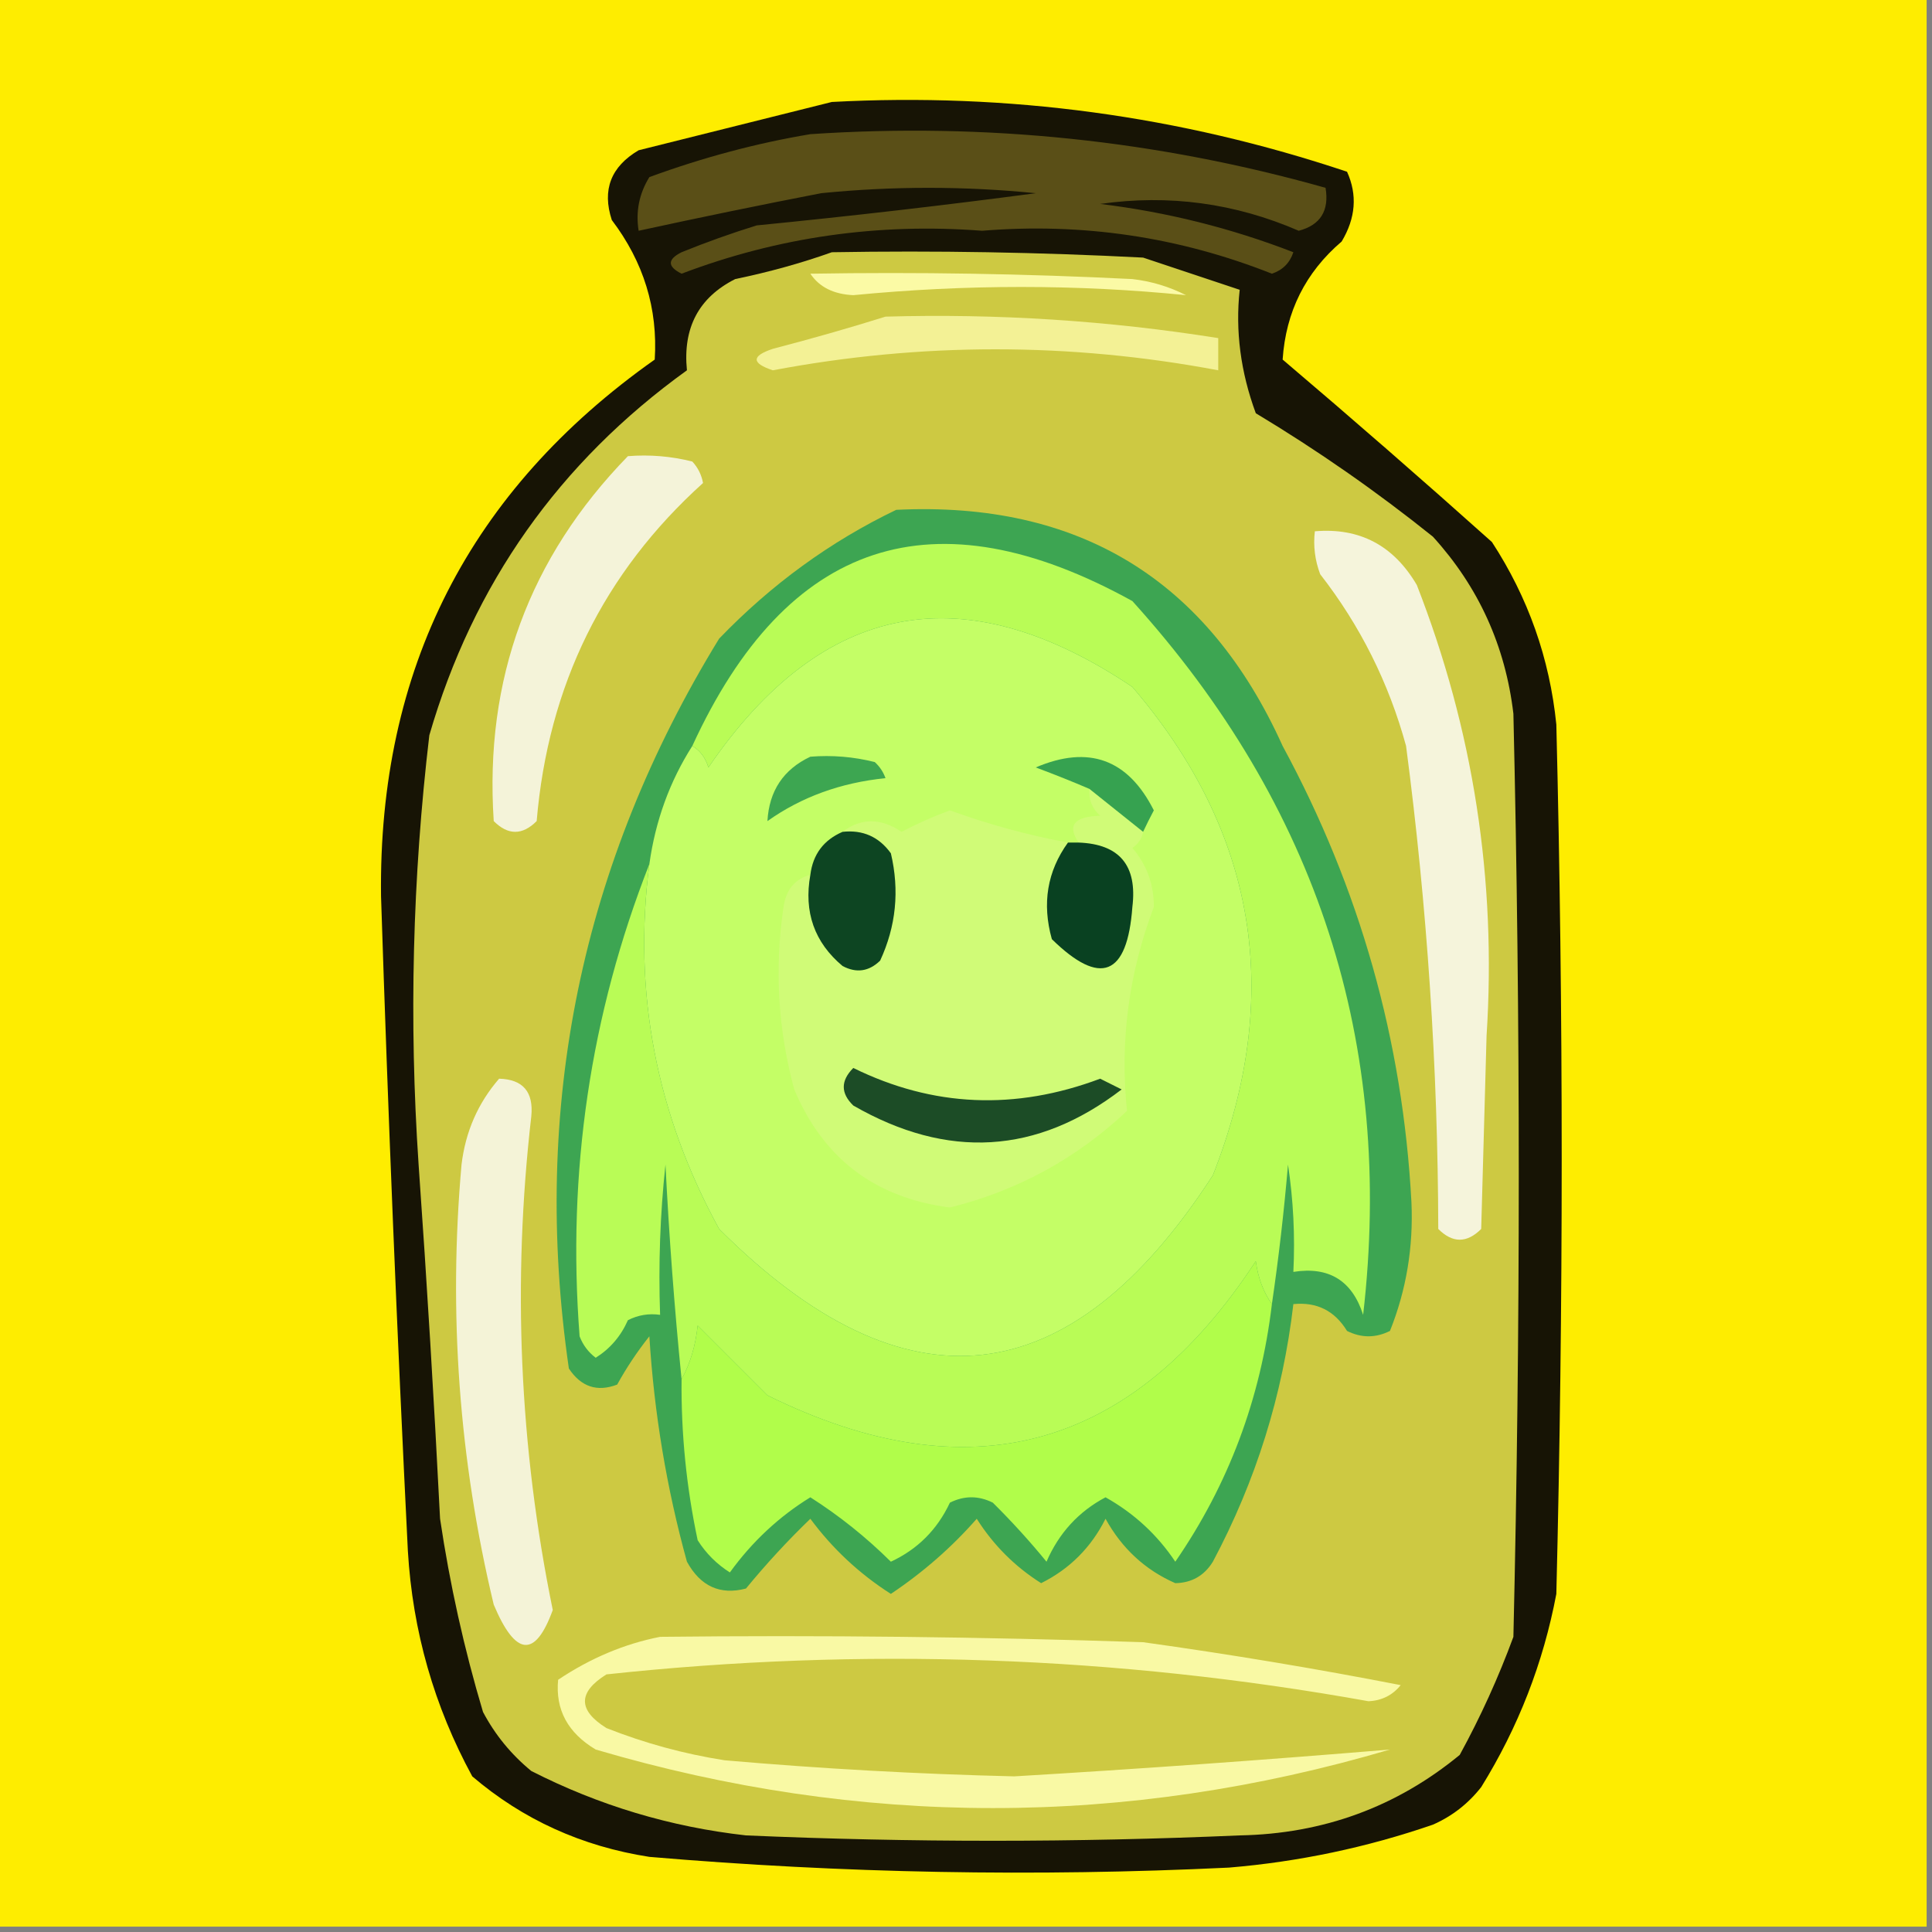 <?xml version="1.0" encoding="UTF-8"?>
<!DOCTYPE svg PUBLIC "-//W3C//DTD SVG 1.1//EN" "http://www.w3.org/Graphics/SVG/1.1/DTD/svg11.dtd">
<svg xmlns="http://www.w3.org/2000/svg" version="1.1" width="180px" height="180px" style="shape-rendering:geometricPrecision; text-rendering:geometricPrecision; image-rendering:optimizeQuality; fill-rule:evenodd; clip-rule:evenodd" xmlns:xlink="http://www.w3.org/1999/xlink">
<rect width="100%" height="100%" fill="#808080" stroke="none"/>
<g><path style="opacity:0.997" fill="#feed00" d="M -0.5,-0.5 C 59.5,-0.5 119.5,-0.5 179.5,-0.5C 179.5,59.5 179.5,119.5 179.5,179.5C 119.5,179.5 59.5,179.5 -0.5,179.5C -0.5,119.5 -0.5,59.5 -0.5,-0.5 Z"/></g>
<g><path style="opacity:1" fill="#171405" d="M 77.5,9.5 C 93.929,8.62 109.929,10.787 125.5,16C 126.476,18.147 126.309,20.314 125,22.5C 121.631,25.377 119.797,29.044 119.5,33.5C 126.013,39.029 132.513,44.696 139,50.5C 142.378,55.68 144.378,61.347 145,67.5C 145.667,94.5 145.667,121.5 145,148.5C 143.788,154.925 141.455,160.925 138,166.5C 136.786,168.049 135.286,169.215 133.5,170C 127.332,172.125 120.999,173.459 114.5,174C 96.471,174.866 78.471,174.533 60.5,173C 54.216,172.025 48.716,169.525 44,165.5C 40.445,158.964 38.445,151.964 38,144.5C 36.989,124.174 36.156,103.841 35.5,83.5C 35.237,62.359 43.737,45.692 61,33.5C 61.3,28.75 59.967,24.416 57,20.5C 56.08,17.692 56.913,15.525 59.5,14C 65.624,12.469 71.624,10.969 77.5,9.5 Z"/></g>
<g><path style="opacity:1" fill="#5a4f17" d="M 75.5,12.5 C 91.837,11.407 107.837,13.074 123.5,17.5C 123.853,19.635 123.02,20.968 121,21.5C 115.058,18.923 108.892,18.09 102.5,19C 108.703,19.755 114.703,21.255 120.5,23.5C 120.167,24.5 119.5,25.167 118.5,25.5C 109.843,22.07 100.843,20.736 91.5,21.5C 81.82,20.756 72.486,22.089 63.5,25.5C 62.167,24.833 62.167,24.167 63.5,23.5C 65.795,22.568 68.129,21.735 70.5,21C 79.282,20.134 87.948,19.134 96.5,18C 89.833,17.333 83.167,17.333 76.5,18C 70.779,19.111 65.112,20.277 59.5,21.5C 59.215,19.712 59.548,18.045 60.5,16.5C 65.502,14.668 70.502,13.335 75.5,12.5 Z"/></g>
<g><path style="opacity:1" fill="#cdc942" d="M 77.5,23.5 C 87.172,23.334 96.839,23.5 106.5,24C 109.5,25 112.5,26 115.5,27C 115.083,30.824 115.583,34.657 117,38.5C 122.762,41.964 128.262,45.797 133.5,50C 137.753,54.674 140.253,60.174 141,66.5C 141.667,95.167 141.667,123.833 141,152.5C 139.607,156.286 137.941,159.952 136,163.5C 130.1,168.356 123.266,170.856 115.5,171C 100.167,171.667 84.833,171.667 69.5,171C 62.465,170.21 55.798,168.21 49.5,165C 47.622,163.457 46.122,161.624 45,159.5C 43.239,153.6 41.905,147.6 41,141.5C 40.444,130.493 39.777,119.493 39,108.5C 38.097,95.119 38.43,81.785 40,68.5C 44.089,54.411 52.089,43.077 64,34.5C 63.604,30.543 65.104,27.71 68.5,26C 71.678,25.34 74.678,24.507 77.5,23.5 Z"/></g>
<g><path style="opacity:1" fill="#f5f4db" d="M 122.5,49.5 C 126.664,49.143 129.831,50.809 132,54.5C 137.27,67.989 139.437,81.989 138.5,96.5C 138.333,102.5 138.167,108.5 138,114.5C 136.667,115.833 135.333,115.833 134,114.5C 133.963,99.429 132.963,84.429 131,69.5C 129.393,63.619 126.726,58.286 123,53.5C 122.51,52.207 122.343,50.873 122.5,49.5 Z"/></g>
<g><path style="opacity:1" fill="#f4f3d9" d="M 58.5,42.5 C 60.527,42.338 62.527,42.505 64.5,43C 65.022,43.561 65.355,44.228 65.5,45C 56.238,53.359 51.071,63.859 50,76.5C 48.667,77.833 47.333,77.833 46,76.5C 45.123,63.295 49.29,51.962 58.5,42.5 Z"/></g>
<g><path style="opacity:1" fill="#f3f195" d="M 82.5,29.5 C 92.928,29.204 103.262,29.871 113.5,31.5C 113.5,32.5 113.5,33.5 113.5,34.5C 99.659,31.892 85.826,31.892 72,34.5C 70,33.833 70,33.167 72,32.5C 75.645,31.551 79.145,30.551 82.5,29.5 Z"/></g>
<g><path style="opacity:1" fill="#fbfaa5" d="M 75.5,25.5 C 85.506,25.334 95.506,25.5 105.5,26C 107.256,26.202 108.922,26.702 110.5,27.5C 100.348,26.481 90.014,26.481 79.5,27.5C 77.667,27.415 76.334,26.748 75.5,25.5 Z"/></g>
<g><path style="opacity:1" fill="#3da552" d="M 83.5,47.5 C 100.51,46.67 112.51,54.004 119.5,69.5C 126.696,82.787 130.696,96.954 131.5,112C 131.69,116.194 131.023,120.194 129.5,124C 128.167,124.667 126.833,124.667 125.5,124C 124.347,122.117 122.681,121.284 120.5,121.5C 119.512,129.965 117.012,137.965 113,145.5C 112.196,146.804 111.029,147.471 109.5,147.5C 106.698,146.272 104.531,144.272 103,141.5C 101.654,144.179 99.654,146.179 97,147.5C 94.558,145.958 92.558,143.958 91,141.5C 88.68,144.148 86.014,146.481 83,148.5C 80.064,146.624 77.564,144.29 75.5,141.5C 73.393,143.53 71.393,145.697 69.5,148C 67.097,148.63 65.263,147.797 64,145.5C 62.107,138.648 60.941,131.648 60.5,124.5C 59.376,125.914 58.376,127.414 57.5,129C 55.633,129.711 54.133,129.211 53,127.5C 49.47,103.152 54.136,80.485 67,59.5C 71.864,54.447 77.364,50.447 83.5,47.5 Z"/></g>
<g><path style="opacity:1" fill="#c4fe66" d="M 60.5,80.5 C 61.065,76.463 62.399,72.797 64.5,69.5C 65.222,69.918 65.722,70.584 66,71.5C 76.625,55.95 89.791,53.45 105.5,64C 117.102,77.547 119.602,92.713 113,109.5C 99.644,130.132 84.311,131.799 67,114.5C 61.126,103.772 58.959,92.439 60.5,80.5 Z"/></g>
<g><path style="opacity:1" fill="#d0fb77" d="M 101.5,73.5 C 103.167,74.833 104.833,76.167 106.5,77.5C 106.389,78.117 106.056,78.617 105.5,79C 106.848,80.574 107.514,82.407 107.5,84.5C 105.158,90.691 104.325,97.025 105,103.5C 100.295,107.936 94.796,110.936 88.5,112.5C 81.541,111.607 76.707,107.94 74,101.5C 72.483,95.92 72.149,90.253 73,84.5C 73.236,82.881 74.069,81.881 75.5,81.5C 74.875,84.971 75.875,87.804 78.5,90C 79.784,90.684 80.951,90.517 82,89.5C 83.483,86.298 83.817,82.964 83,79.5C 81.89,77.963 80.39,77.296 78.5,77.5C 80.223,76.193 82.056,76.193 84,77.5C 85.441,76.74 86.941,76.074 88.5,75.5C 92.107,76.809 95.774,77.809 99.5,78.5C 97.568,81.177 97.068,84.177 98,87.5C 102.527,91.933 105.027,90.933 105.5,84.5C 105.971,80.642 104.305,78.642 100.5,78.5C 99.398,76.908 100.065,76.075 102.5,76C 101.748,75.329 101.414,74.496 101.5,73.5 Z"/></g>
<g><path style="opacity:1" fill="#094121" d="M 99.5,78.5 C 99.833,78.5 100.167,78.5 100.5,78.5C 104.305,78.642 105.971,80.642 105.5,84.5C 105.027,90.933 102.527,91.933 98,87.5C 97.068,84.177 97.568,81.177 99.5,78.5 Z"/></g>
<g><path style="opacity:1" fill="#0d4522" d="M 78.5,77.5 C 80.39,77.296 81.89,77.963 83,79.5C 83.817,82.964 83.483,86.298 82,89.5C 80.951,90.517 79.784,90.684 78.5,90C 75.875,87.804 74.875,84.971 75.5,81.5C 75.738,79.596 76.738,78.262 78.5,77.5 Z"/></g>
<g><path style="opacity:1" fill="#36a250" d="M 106.5,77.5 C 104.833,76.167 103.167,74.833 101.5,73.5C 99.958,72.837 98.291,72.17 96.5,71.5C 101.429,69.393 105.095,70.726 107.5,75.5C 107.137,76.183 106.804,76.85 106.5,77.5 Z"/></g>
<g><path style="opacity:1" fill="#3da651" d="M 75.5,70.5 C 77.527,70.338 79.527,70.504 81.5,71C 81.957,71.414 82.291,71.914 82.5,72.5C 78.33,72.92 74.664,74.254 71.5,76.5C 71.657,73.682 72.991,71.682 75.5,70.5 Z"/></g>
<g><path style="opacity:1" fill="#b9fc56" d="M 118.5,121.5 C 117.71,120.391 117.21,119.058 117,117.5C 105.468,135.124 90.301,139.291 71.5,130C 69.306,127.806 67.14,125.64 65,123.5C 64.802,125.382 64.302,127.048 63.5,128.5C 62.835,121.857 62.335,115.191 62,108.5C 61.501,113.155 61.334,117.821 61.5,122.5C 60.448,122.351 59.448,122.517 58.5,123C 57.845,124.487 56.845,125.653 55.5,126.5C 54.808,125.975 54.308,125.308 54,124.5C 52.823,109.213 54.99,94.546 60.5,80.5C 58.959,92.439 61.126,103.772 67,114.5C 84.311,131.799 99.644,130.132 113,109.5C 119.602,92.713 117.102,77.547 105.5,64C 89.791,53.45 76.625,55.95 66,71.5C 65.722,70.584 65.222,69.918 64.5,69.5C 73.331,50.279 86.998,45.779 105.5,56C 122.75,75.078 129.916,97.245 127,122.5C 125.974,119.307 123.808,117.974 120.5,118.5C 120.665,115.15 120.498,111.817 120,108.5C 119.631,112.863 119.131,117.196 118.5,121.5 Z"/></g>
<g><path style="opacity:1" fill="#1c4c26" d="M 79.5,99.5 C 86.909,103.144 94.575,103.477 102.5,100.5C 103.167,100.833 103.833,101.167 104.5,101.5C 96.616,107.551 88.283,108.051 79.5,103C 78.316,101.855 78.316,100.688 79.5,99.5 Z"/></g>
<g><path style="opacity:1" fill="#b1fd4a" d="M 118.5,121.5 C 117.453,130.316 114.453,138.316 109.5,145.5C 107.824,142.992 105.658,140.992 103,139.5C 100.491,140.829 98.658,142.829 97.5,145.5C 95.96,143.613 94.293,141.78 92.5,140C 91.167,139.333 89.833,139.333 88.5,140C 87.321,142.513 85.487,144.346 83,145.5C 80.702,143.223 78.202,141.223 75.5,139.5C 72.579,141.297 70.079,143.63 68,146.5C 66.779,145.728 65.779,144.728 65,143.5C 63.95,138.552 63.45,133.552 63.5,128.5C 64.302,127.048 64.802,125.382 65,123.5C 67.14,125.64 69.306,127.806 71.5,130C 90.301,139.291 105.468,135.124 117,117.5C 117.21,119.058 117.71,120.391 118.5,121.5 Z"/></g>
<g><path style="opacity:1" fill="#f4f3d7" d="M 46.5,100.5 C 48.722,100.559 49.722,101.725 49.5,104C 47.719,119.454 48.385,134.787 51.5,150C 49.864,154.499 48.031,154.333 46,149.5C 42.767,136.009 41.767,122.342 43,108.5C 43.368,105.435 44.535,102.768 46.5,100.5 Z"/></g>
<g><path style="opacity:1" fill="#f9f9a4" d="M 61.5,152.5 C 76.504,152.333 91.504,152.5 106.5,153C 114.629,154.133 122.629,155.466 130.5,157C 129.737,157.944 128.737,158.444 127.5,158.5C 103.968,154.27 80.302,153.437 56.5,156C 53.833,157.667 53.833,159.333 56.5,161C 60.057,162.408 63.724,163.408 67.5,164C 76.484,164.785 85.484,165.285 94.5,165.5C 106.206,164.802 117.872,163.969 129.5,163C 104.841,170.273 80.174,170.273 55.5,163C 52.898,161.446 51.731,159.28 52,156.5C 55.005,154.488 58.171,153.155 61.5,152.5 Z"/></g>
</svg>
